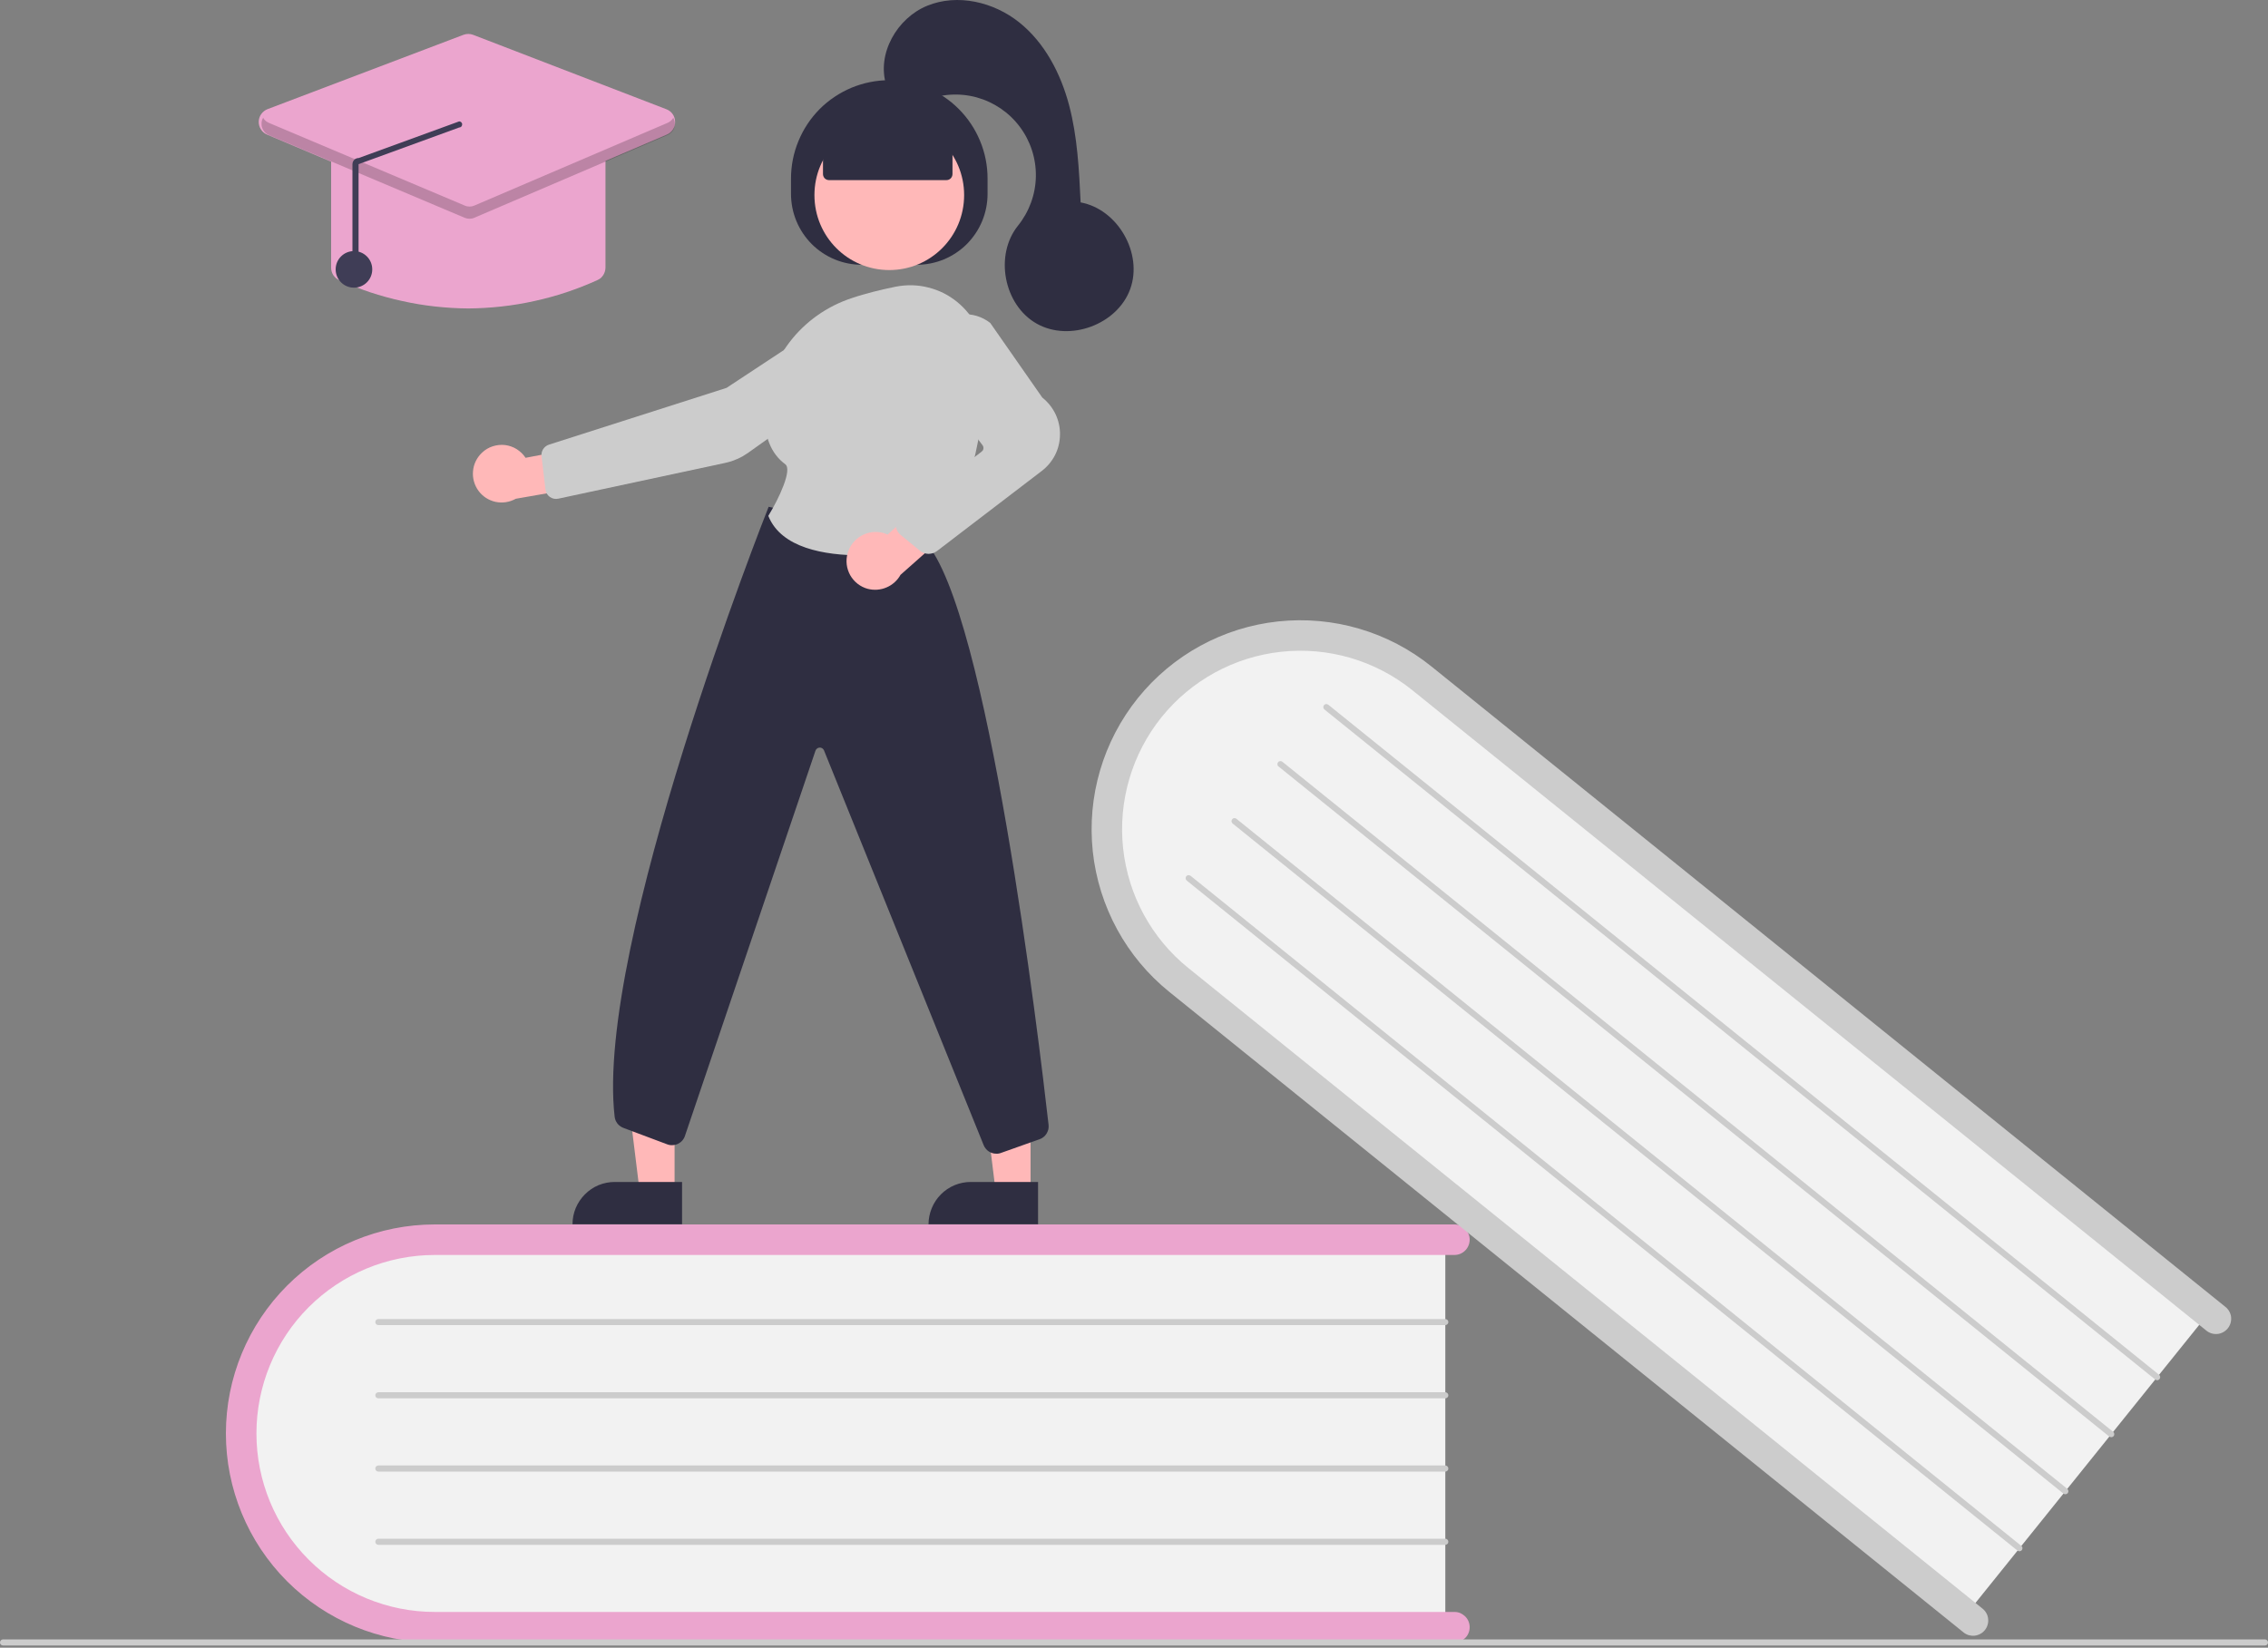 <svg version="1.2" baseProfile="tiny-ps" xmlns="http://www.w3.org/2000/svg" viewBox="0 0 300 218" width="300" height="218">
	<rect x="0" y="0" width="300" height="218" fill="#808080" stroke="none"/>
	<title>undraw_education_f8ru-svg</title>
	<style>
		tspan { white-space:pre }
		.shp0 { fill: #f2f2f2 } 
		.shp1 { fill: #eba5ce } 
		.shp2 { fill: #cccccc } 
		.shp3 { fill: #ffb8b8 } 
		.shp4 { fill: #2f2e41 } 
		.shp5 { fill: #3f3d56 } 
		.shp6 { opacity: 0.2;fill: #000000 } 
	</style>
	<path id="Layer" class="shp0" d="M191.18 163.21L191.18 215.69L59.84 215.69C44.88 215.69 32.71 203.92 32.71 189.45C32.71 174.98 44.88 163.21 59.84 163.21L191.18 163.21Z" />
	<path id="Layer" class="shp1" d="M194.4 215.29C194.4 215.55 194.35 215.82 194.25 216.06C194.15 216.31 194 216.53 193.81 216.72C193.62 216.9 193.4 217.05 193.16 217.15C192.91 217.26 192.65 217.31 192.38 217.31L57.51 217.31C50.18 217.31 43.15 214.39 37.97 209.21C32.79 204.02 29.88 196.99 29.88 189.65C29.88 182.32 32.79 175.29 37.97 170.1C43.15 164.91 50.18 162 57.51 162L192.38 162C192.92 162 193.43 162.21 193.81 162.59C194.19 162.97 194.4 163.48 194.4 164.02C194.4 164.55 194.19 165.07 193.81 165.45C193.43 165.83 192.92 166.04 192.38 166.04L57.51 166.04C51.25 166.04 45.25 168.53 40.83 172.95C36.4 177.38 33.92 183.39 33.92 189.65C33.92 195.92 36.4 201.92 40.83 206.35C45.25 210.78 51.25 213.27 57.51 213.27L192.38 213.27C192.65 213.27 192.91 213.32 193.16 213.42C193.4 213.53 193.62 213.68 193.81 213.86C194 214.05 194.15 214.27 194.25 214.52C194.35 214.76 194.4 215.02 194.4 215.29Z" />
	<path id="Layer" class="shp2" d="M191.18 175.32L50.05 175.32C49.94 175.32 49.84 175.28 49.76 175.2C49.69 175.13 49.64 175.03 49.64 174.92C49.64 174.81 49.69 174.71 49.76 174.63C49.84 174.56 49.94 174.52 50.05 174.52L191.18 174.52C191.28 174.52 191.38 174.56 191.46 174.63C191.54 174.71 191.58 174.81 191.58 174.92C191.58 175.03 191.54 175.13 191.46 175.2C191.38 175.28 191.28 175.32 191.18 175.32Z" />
	<path id="Layer" class="shp2" d="M191.18 185.01L50.05 185.01C49.94 185.01 49.84 184.97 49.76 184.89C49.69 184.82 49.64 184.72 49.64 184.61C49.64 184.5 49.69 184.4 49.76 184.32C49.84 184.25 49.94 184.2 50.05 184.2L191.18 184.2C191.28 184.2 191.38 184.25 191.46 184.32C191.54 184.4 191.58 184.5 191.58 184.61C191.58 184.72 191.54 184.82 191.46 184.89C191.38 184.97 191.28 185.01 191.18 185.01Z" />
	<path id="Layer" class="shp2" d="M191.18 194.7L50.05 194.7C49.94 194.7 49.84 194.66 49.76 194.58C49.69 194.51 49.64 194.4 49.64 194.3C49.64 194.19 49.69 194.09 49.76 194.01C49.84 193.94 49.94 193.89 50.05 193.89L191.18 193.89C191.28 193.89 191.38 193.94 191.46 194.01C191.54 194.09 191.58 194.19 191.58 194.3C191.58 194.4 191.54 194.51 191.46 194.58C191.38 194.66 191.28 194.7 191.18 194.7Z" />
	<path id="Layer" class="shp2" d="M191.18 204.39L50.05 204.39C49.94 204.39 49.84 204.35 49.76 204.27C49.69 204.2 49.64 204.09 49.64 203.99C49.64 203.88 49.69 203.78 49.76 203.7C49.84 203.62 49.94 203.58 50.05 203.58L191.18 203.58C191.28 203.58 191.38 203.62 191.46 203.7C191.54 203.78 191.58 203.88 191.58 203.99C191.58 204.09 191.54 204.2 191.46 204.27C191.38 204.35 191.28 204.39 191.18 204.39Z" />
	<path id="Layer" class="shp0" d="M292.67 173.09L259.79 213.96L157.52 131.46C145.87 122.06 143.77 105.25 152.83 93.98C161.9 82.71 178.76 81.19 190.41 90.59L292.67 173.09Z" />
	<path id="Layer" class="shp2" d="M262.55 215.67C262.38 215.88 262.18 216.05 261.95 216.17C261.71 216.3 261.46 216.38 261.2 216.41C260.93 216.44 260.67 216.41 260.41 216.34C260.16 216.26 259.92 216.14 259.72 215.97L154.69 131.25C148.98 126.65 145.34 119.96 144.55 112.67C143.77 105.38 145.91 98.08 150.51 92.36C155.11 86.65 161.78 83 169.06 82.22C176.35 81.44 183.64 83.58 189.35 88.18L294.37 172.91C294.79 173.24 295.06 173.73 295.12 174.26C295.17 174.8 295.02 175.33 294.68 175.75C294.35 176.16 293.86 176.43 293.33 176.49C292.79 176.54 292.26 176.39 291.85 176.05L186.82 91.32C181.95 87.39 175.71 85.56 169.49 86.23C163.27 86.9 157.57 90.01 153.64 94.89C149.72 99.77 147.89 106.01 148.56 112.24C149.23 118.47 152.34 124.18 157.22 128.1L262.24 212.83C262.45 213 262.62 213.2 262.75 213.44C262.88 213.67 262.96 213.92 262.98 214.19C263.01 214.45 262.99 214.72 262.91 214.97C262.84 215.23 262.72 215.46 262.55 215.67Z" />
	<path id="Layer" class="shp2" d="M285.08 182.52L175.19 93.87C175.11 93.8 175.05 93.7 175.04 93.6C175.03 93.49 175.06 93.38 175.13 93.3C175.2 93.22 175.29 93.16 175.4 93.15C175.51 93.14 175.61 93.17 175.7 93.24L285.59 181.89C285.67 181.96 285.73 182.06 285.74 182.16C285.75 182.27 285.72 182.38 285.65 182.46C285.58 182.54 285.49 182.6 285.38 182.61C285.27 182.62 285.17 182.59 285.08 182.52L285.08 182.52Z" />
	<path id="Layer" class="shp2" d="M279.01 190.07L169.12 101.41C169.03 101.35 168.98 101.25 168.97 101.14C168.96 101.04 168.99 100.93 169.06 100.85C169.12 100.76 169.22 100.71 169.33 100.7C169.43 100.69 169.54 100.72 169.62 100.78L279.52 189.44C279.6 189.5 279.66 189.6 279.67 189.71C279.68 189.82 279.65 189.92 279.58 190.01C279.51 190.09 279.42 190.14 279.31 190.15C279.2 190.16 279.1 190.13 279.01 190.07Z" />
	<path id="Layer" class="shp2" d="M272.94 197.61L163.05 108.96C162.96 108.89 162.91 108.79 162.9 108.69C162.89 108.58 162.92 108.47 162.99 108.39C163.05 108.31 163.15 108.25 163.26 108.24C163.36 108.23 163.47 108.26 163.55 108.33L273.45 196.98C273.53 197.05 273.58 197.15 273.59 197.25C273.61 197.36 273.57 197.47 273.51 197.55C273.44 197.63 273.34 197.69 273.24 197.7C273.13 197.71 273.02 197.68 272.94 197.61L272.94 197.61Z" />
	<path id="Layer" class="shp2" d="M266.87 205.16L156.97 116.5C156.89 116.44 156.84 116.34 156.83 116.23C156.82 116.13 156.85 116.02 156.91 115.94C156.98 115.85 157.08 115.8 157.18 115.79C157.29 115.78 157.4 115.81 157.48 115.87L267.37 204.53C267.46 204.59 267.51 204.69 267.52 204.8C267.53 204.9 267.5 205.01 267.44 205.09C267.37 205.18 267.27 205.23 267.17 205.24C267.06 205.25 266.95 205.22 266.87 205.16Z" />
	<path id="Layer" class="shp2" d="M299.6 217.71L0.4 217.71C0.3 217.71 0.19 217.67 0.12 217.59C0.04 217.52 0 217.42 0 217.31C0 217.2 0.04 217.1 0.12 217.02C0.19 216.95 0.3 216.9 0.4 216.9L299.6 216.9C299.7 216.9 299.81 216.95 299.88 217.02C299.96 217.1 300 217.2 300 217.31C300 217.42 299.96 217.52 299.88 217.59C299.81 217.67 299.7 217.71 299.6 217.71Z" />
	<path id="Layer" class="shp3" d="M136.32 157.7L131.71 157.7L129.52 139.89L136.32 139.89L136.32 157.7L136.32 157.7Z" />
	<path id="Layer" class="shp4" d="M128.42 156.38L137.31 156.38L137.31 161.98L122.82 161.98L122.82 161.98C122.82 161.24 122.97 160.52 123.25 159.84C123.53 159.16 123.94 158.54 124.46 158.02C124.98 157.5 125.6 157.08 126.28 156.8C126.96 156.52 127.69 156.38 128.42 156.38L128.42 156.38Z" />
	<path id="Layer" class="shp3" d="M89.23 157.7L84.62 157.7L82.43 139.89L89.23 139.89L89.23 157.7L89.23 157.7Z" />
	<path id="Layer" class="shp4" d="M81.33 156.38L90.22 156.38L90.22 161.98L75.73 161.98L75.73 161.98C75.73 161.24 75.87 160.52 76.15 159.84C76.44 159.16 76.85 158.54 77.37 158.02C77.89 157.5 78.5 157.08 79.18 156.8C79.86 156.52 80.59 156.38 81.33 156.38L81.33 156.38Z" />
	<path id="Layer" class="shp4" d="M104.63 25.65L104.63 23.63C104.63 21.92 104.96 20.23 105.62 18.65C106.27 17.07 107.23 15.63 108.43 14.42C109.64 13.21 111.08 12.26 112.65 11.6C114.23 10.95 115.92 10.61 117.63 10.61L117.63 10.61C119.34 10.61 121.03 10.95 122.61 11.6C124.18 12.26 125.62 13.21 126.82 14.42C128.03 15.63 128.99 17.07 129.64 18.65C130.3 20.23 130.63 21.92 130.63 23.63L130.63 25.65C130.63 26.88 130.39 28.1 129.92 29.24C129.45 30.38 128.76 31.41 127.89 32.29C127.02 33.16 125.98 33.85 124.85 34.32C123.71 34.79 122.49 35.03 121.26 35.03L114 35.03C112.77 35.03 111.55 34.79 110.41 34.32C109.28 33.85 108.24 33.16 107.37 32.29C106.5 31.41 105.81 30.38 105.34 29.24C104.87 28.1 104.63 26.88 104.63 25.65L104.63 25.65Z" />
	<path id="Layer" class="shp3" d="M117.63 35.73C112.15 35.73 107.73 31.3 107.73 25.81C107.73 20.33 112.15 15.9 117.63 15.9C123.11 15.9 127.53 20.33 127.53 25.81C127.53 31.3 123.11 35.73 117.63 35.73Z" />
	<path id="Layer" class="shp3" d="" />
	<path id="Layer" class="shp3" d="M63.76 59.89C64.16 59.51 64.64 59.22 65.17 59.05C65.69 58.88 66.25 58.82 66.8 58.88C67.35 58.95 67.87 59.13 68.34 59.42C68.81 59.72 69.22 60.11 69.52 60.57L78.01 58.96L80.24 63.89L68.22 65.99C67.41 66.45 66.46 66.59 65.55 66.4C64.64 66.2 63.83 65.68 63.28 64.92C62.74 64.17 62.48 63.25 62.57 62.32C62.65 61.39 63.08 60.53 63.76 59.89L63.76 59.89Z" />
	<path id="Layer" class="shp2" d="M109.91 41.97L110.02 42.14L96.1 51.32L72.61 58.83C72.45 58.88 72.31 58.96 72.18 59.06C72.05 59.16 71.94 59.28 71.85 59.41C71.76 59.55 71.7 59.7 71.66 59.86C71.62 60.02 71.62 60.18 71.63 60.34L72.15 64.76C72.17 64.96 72.23 65.15 72.33 65.32C72.43 65.49 72.57 65.63 72.73 65.75C72.89 65.86 73.07 65.94 73.26 65.98C73.45 66.02 73.65 66.02 73.84 65.98L95.95 61.24C96.22 61.18 96.48 61.11 96.74 61.03C97 60.94 97.26 60.84 97.51 60.73C97.76 60.62 98 60.5 98.24 60.37C98.47 60.23 98.7 60.08 98.93 59.93L114.57 48.79C114.85 48.58 115.1 48.35 115.32 48.08C115.55 47.81 115.73 47.52 115.88 47.2C116.02 46.89 116.13 46.55 116.19 46.21C116.25 45.87 116.27 45.52 116.24 45.17C116.18 44.48 115.95 43.81 115.55 43.23C115.16 42.65 114.62 42.19 113.99 41.88C113.37 41.58 112.67 41.44 111.97 41.49C111.28 41.53 110.6 41.76 110.02 42.14L109.91 41.97Z" />
	<path id="Layer" class="shp4" d="M131.8 152.64C131.62 152.64 131.44 152.62 131.28 152.57C131.11 152.52 130.95 152.44 130.8 152.35C130.65 152.25 130.52 152.13 130.41 152C130.29 151.86 130.2 151.71 130.13 151.55L108.99 99.27C108.94 99.16 108.86 99.06 108.76 99C108.65 98.93 108.53 98.9 108.41 98.91C108.28 98.92 108.16 98.96 108.07 99.04C107.97 99.11 107.9 99.22 107.86 99.34L90.62 150.23C90.55 150.47 90.43 150.69 90.27 150.88C90.11 151.07 89.91 151.22 89.69 151.33C89.46 151.44 89.22 151.5 88.97 151.51C88.73 151.53 88.48 151.49 88.25 151.4L82.47 149.23C82.31 149.17 82.16 149.09 82.03 148.99C81.89 148.9 81.77 148.78 81.67 148.65C81.57 148.52 81.49 148.37 81.42 148.22C81.36 148.06 81.32 147.9 81.3 147.73C78.7 125.05 101.38 67.79 101.61 67.21L101.67 67.05L122.35 71.63L122.39 71.68C130.64 80.69 137.42 137.52 138.7 148.82C138.72 149.02 138.71 149.23 138.67 149.42C138.62 149.62 138.54 149.81 138.43 149.99C138.33 150.16 138.19 150.31 138.03 150.44C137.87 150.57 137.69 150.67 137.5 150.73L132.4 152.54C132.35 152.56 132.3 152.57 132.25 152.59C132.2 152.6 132.15 152.61 132.1 152.62C132.05 152.63 132 152.63 131.95 152.64C131.9 152.64 131.85 152.64 131.8 152.64Z" />
	<path id="Layer" class="shp2" d="M113.98 73.48C108.97 73.48 103.39 72.48 101.67 68.35L101.63 68.25L101.68 68.17C103.04 65.94 104.83 62.13 103.87 61.42C101.97 60.02 101.05 57.7 101.13 54.55C101.31 47.7 105.97 41.62 112.73 39.42L112.73 39.42C113.2 39.26 113.67 39.12 114.15 38.98C114.63 38.85 115.1 38.72 115.58 38.59C116.06 38.47 116.54 38.35 117.03 38.24C117.51 38.13 117.99 38.03 118.48 37.93C119.19 37.79 119.91 37.73 120.63 37.74C121.35 37.76 122.06 37.85 122.76 38.03C123.46 38.2 124.14 38.45 124.79 38.77C125.43 39.09 126.04 39.49 126.6 39.94C127.16 40.4 127.68 40.92 128.13 41.49C128.58 42.06 128.97 42.68 129.28 43.34C129.6 43.99 129.84 44.68 130.01 45.39C130.17 46.1 130.26 46.83 130.27 47.56C130.34 54.88 129.21 65.07 123.45 72.07C123.38 72.15 123.31 72.23 123.23 72.29C123.15 72.36 123.06 72.42 122.97 72.47C122.88 72.53 122.78 72.57 122.69 72.61C122.59 72.64 122.49 72.67 122.38 72.69C121.69 72.82 121 72.93 120.3 73.02C119.6 73.12 118.9 73.2 118.2 73.26C117.5 73.33 116.8 73.38 116.09 73.42C115.39 73.45 114.69 73.47 113.98 73.48L113.98 73.48Z" />
	<path id="Layer" class="shp3" d="M112.12 73.2C112.25 72.72 112.48 72.26 112.79 71.87C113.1 71.47 113.48 71.14 113.92 70.89C114.36 70.64 114.84 70.48 115.34 70.41C115.83 70.35 116.34 70.38 116.83 70.51C116.88 70.53 116.93 70.54 116.98 70.56C117.03 70.57 117.07 70.59 117.12 70.61C117.17 70.63 117.22 70.65 117.27 70.67C117.32 70.69 117.36 70.71 117.41 70.73L123.86 64.86L128.34 67.88L119.12 76.05C118.91 76.42 118.65 76.76 118.33 77.04C118.01 77.33 117.65 77.56 117.26 77.72C116.87 77.89 116.45 77.99 116.02 78.02C115.6 78.05 115.17 78.01 114.76 77.9C114.28 77.77 113.83 77.54 113.43 77.23C113.04 76.92 112.71 76.54 112.46 76.1C112.22 75.67 112.06 75.18 112 74.69C111.94 74.19 111.98 73.68 112.12 73.2L112.12 73.2Z" />
	<path id="Layer" class="shp2" d="M122.84 73.28C122.73 73.28 122.63 73.27 122.53 73.25C122.42 73.23 122.32 73.21 122.23 73.17C122.13 73.14 122.03 73.09 121.94 73.04C121.85 72.99 121.77 72.93 121.69 72.87L119.15 70.79C118.93 70.61 118.76 70.39 118.65 70.15C118.53 69.9 118.48 69.63 118.48 69.35C118.48 69.08 118.55 68.81 118.67 68.56C118.8 68.32 118.97 68.11 119.19 67.94L129.85 59.75C129.91 59.7 129.97 59.64 130.01 59.58C130.05 59.51 130.07 59.43 130.08 59.35C130.09 59.27 130.09 59.19 130.07 59.12C130.05 59.04 130.01 58.97 129.97 58.91L123.39 50.2C123.01 49.7 122.72 49.13 122.53 48.53C122.35 47.93 122.27 47.3 122.3 46.68C122.34 46.05 122.48 45.43 122.72 44.85C122.97 44.28 123.31 43.75 123.74 43.29L123.74 43.29C124.19 42.8 124.73 42.4 125.33 42.11C125.93 41.82 126.57 41.64 127.24 41.59C127.9 41.54 128.57 41.61 129.2 41.8C129.84 41.99 130.43 42.3 130.96 42.71L131 42.75L137.87 52.6C138.61 53.19 139.21 53.94 139.62 54.79C140.02 55.64 140.23 56.58 140.21 57.52C140.2 58.47 139.97 59.4 139.54 60.24C139.1 61.08 138.48 61.81 137.72 62.37L123.92 72.92C123.84 72.98 123.76 73.03 123.67 73.07C123.58 73.12 123.5 73.16 123.4 73.19C123.31 73.22 123.22 73.24 123.12 73.25C123.03 73.27 122.93 73.28 122.84 73.28Z" />
	<path id="Layer" class="shp4" d="M108.86 23.02L108.86 18.1L117.63 14.27L125.99 18.1L125.99 23.02C125.99 23.13 125.97 23.24 125.93 23.33C125.89 23.43 125.83 23.52 125.76 23.6C125.68 23.67 125.59 23.73 125.5 23.77C125.4 23.81 125.29 23.83 125.19 23.83L109.66 23.83C109.56 23.83 109.45 23.81 109.35 23.77C109.26 23.73 109.17 23.67 109.09 23.6C109.02 23.52 108.96 23.43 108.92 23.33C108.88 23.24 108.86 23.13 108.86 23.02Z" />
	<path id="Layer" class="shp4" d="M117.23 11.26C115.94 7.13 118.65 2.39 122.65 0.76C126.66 -0.88 131.45 0.26 134.83 2.97C138.2 5.67 140.3 9.72 141.41 13.9C142.52 18.09 142.73 22.45 142.94 26.78C147.86 27.68 151.21 33.53 149.5 38.24C147.8 42.94 141.49 45.28 137.13 42.82C132.77 40.36 131.51 33.75 134.66 29.85C136.14 28.01 136.98 25.72 137.02 23.35C137.06 20.98 136.31 18.66 134.89 16.77C133.47 14.87 131.46 13.51 129.18 12.88C126.89 12.26 124.47 12.42 122.28 13.33C119.86 14.35 116.82 11.71 117.23 11.26Z" />
	<path id="Layer" class="shp1" d="M61.94 40.81C60.47 40.8 59.01 40.71 57.55 40.55C56.09 40.39 54.64 40.15 53.21 39.83C51.77 39.52 50.36 39.13 48.96 38.67C47.57 38.2 46.2 37.67 44.87 37.06C44.71 36.99 44.56 36.9 44.43 36.79C44.29 36.67 44.18 36.54 44.08 36.39C43.99 36.25 43.92 36.09 43.87 35.92C43.82 35.75 43.8 35.58 43.8 35.41L43.8 20.7C43.8 20.47 43.84 20.23 43.93 20.01C44.03 19.79 44.16 19.59 44.33 19.42C44.5 19.25 44.7 19.12 44.92 19.03C45.14 18.94 45.37 18.89 45.61 18.89L78.27 18.89C78.51 18.89 78.75 18.94 78.97 19.03C79.19 19.12 79.39 19.25 79.55 19.42C79.72 19.59 79.86 19.79 79.95 20.01C80.04 20.23 80.09 20.47 80.09 20.7L80.09 35.41C80.09 35.58 80.06 35.75 80.01 35.92C79.96 36.09 79.89 36.25 79.8 36.39C79.7 36.54 79.59 36.67 79.46 36.79C79.32 36.9 79.18 36.99 79.02 37.06L79.02 37.06C77.68 37.67 76.31 38.2 74.92 38.67C73.53 39.13 72.11 39.52 70.68 39.83C69.24 40.15 67.79 40.39 66.33 40.55C64.88 40.71 63.41 40.8 61.94 40.81Z" />
	<path id="Layer" class="shp1" d="M61.94 28.9C61.88 28.9 61.82 28.89 61.76 28.89C61.7 28.88 61.64 28.87 61.58 28.86C61.52 28.85 61.46 28.83 61.4 28.82C61.34 28.8 61.29 28.78 61.23 28.76L35.33 17.81C35 17.67 34.71 17.44 34.52 17.13C34.32 16.83 34.22 16.47 34.22 16.11C34.23 15.75 34.34 15.39 34.55 15.1C34.76 14.8 35.05 14.57 35.39 14.44L61.29 4.61C61.4 4.57 61.5 4.54 61.61 4.52C61.72 4.5 61.83 4.49 61.94 4.49C62.05 4.49 62.16 4.5 62.27 4.52C62.38 4.54 62.49 4.57 62.59 4.61L88.14 14.45C88.48 14.58 88.77 14.8 88.98 15.1C89.18 15.39 89.3 15.75 89.3 16.11C89.31 16.47 89.21 16.82 89.01 17.13C88.82 17.43 88.54 17.67 88.2 17.81L62.65 28.75C62.59 28.78 62.54 28.8 62.48 28.81C62.42 28.83 62.36 28.85 62.3 28.86C62.24 28.87 62.18 28.88 62.12 28.89C62.06 28.89 62 28.9 61.94 28.9L61.94 28.9Z" />
	<path id="Layer" class="shp5" d="M46.82 38.06C45.48 38.06 44.4 36.98 44.4 35.64C44.4 34.3 45.48 33.22 46.82 33.22C48.16 33.22 49.24 34.3 49.24 35.64C49.24 36.98 48.16 38.06 46.82 38.06Z" />
	<path id="Layer" class="shp6" d="M88.29 16.26L62.74 27.2C62.64 27.24 62.54 27.27 62.43 27.3C62.32 27.32 62.22 27.33 62.11 27.33C62 27.33 61.89 27.32 61.79 27.3C61.68 27.28 61.58 27.24 61.48 27.2L35.58 16.26C35.5 16.23 35.42 16.19 35.35 16.14C35.27 16.1 35.2 16.04 35.14 15.99C35.07 15.93 35.01 15.87 34.95 15.8C34.9 15.73 34.85 15.66 34.81 15.58C34.69 15.78 34.62 16 34.6 16.23C34.58 16.46 34.6 16.69 34.68 16.9C34.75 17.12 34.87 17.32 35.02 17.49C35.18 17.66 35.37 17.79 35.58 17.88L61.48 28.82C61.58 28.86 61.68 28.89 61.79 28.91C61.89 28.93 62 28.94 62.11 28.94C62.22 28.94 62.32 28.93 62.43 28.91C62.54 28.89 62.64 28.86 62.74 28.81L88.29 17.87C88.5 17.78 88.69 17.65 88.84 17.48C89 17.32 89.12 17.12 89.19 16.9C89.26 16.68 89.29 16.45 89.26 16.23C89.24 16 89.17 15.78 89.06 15.58C89.01 15.66 88.96 15.73 88.91 15.8C88.85 15.86 88.79 15.93 88.73 15.98C88.67 16.04 88.6 16.09 88.52 16.14C88.45 16.19 88.37 16.23 88.29 16.26Z" />
	<path id="Layer" class="shp5" d="M47.02 35.63C47.08 35.63 47.13 35.62 47.18 35.6C47.23 35.58 47.27 35.55 47.31 35.51C47.35 35.48 47.38 35.43 47.4 35.38C47.42 35.33 47.43 35.28 47.43 35.23L47.43 21.72L60.73 16.87C60.83 16.87 60.94 16.83 61.01 16.76C61.09 16.68 61.13 16.58 61.13 16.47C61.14 16.36 61.1 16.26 61.02 16.18C60.95 16.11 60.84 16.06 60.74 16.06L47.44 20.91C47.39 20.91 47.33 20.92 47.28 20.92C47.23 20.93 47.18 20.95 47.13 20.97C47.08 20.99 47.03 21.01 46.98 21.04C46.94 21.07 46.9 21.11 46.86 21.14C46.82 21.18 46.79 21.22 46.76 21.27C46.73 21.31 46.7 21.36 46.68 21.41C46.66 21.46 46.65 21.51 46.64 21.56C46.63 21.61 46.62 21.67 46.62 21.72L46.62 35.23C46.62 35.28 46.63 35.33 46.65 35.38C46.67 35.43 46.7 35.48 46.74 35.51C46.78 35.55 46.82 35.58 46.87 35.6C46.92 35.62 46.97 35.63 47.02 35.63L47.02 35.63Z" />
</svg>